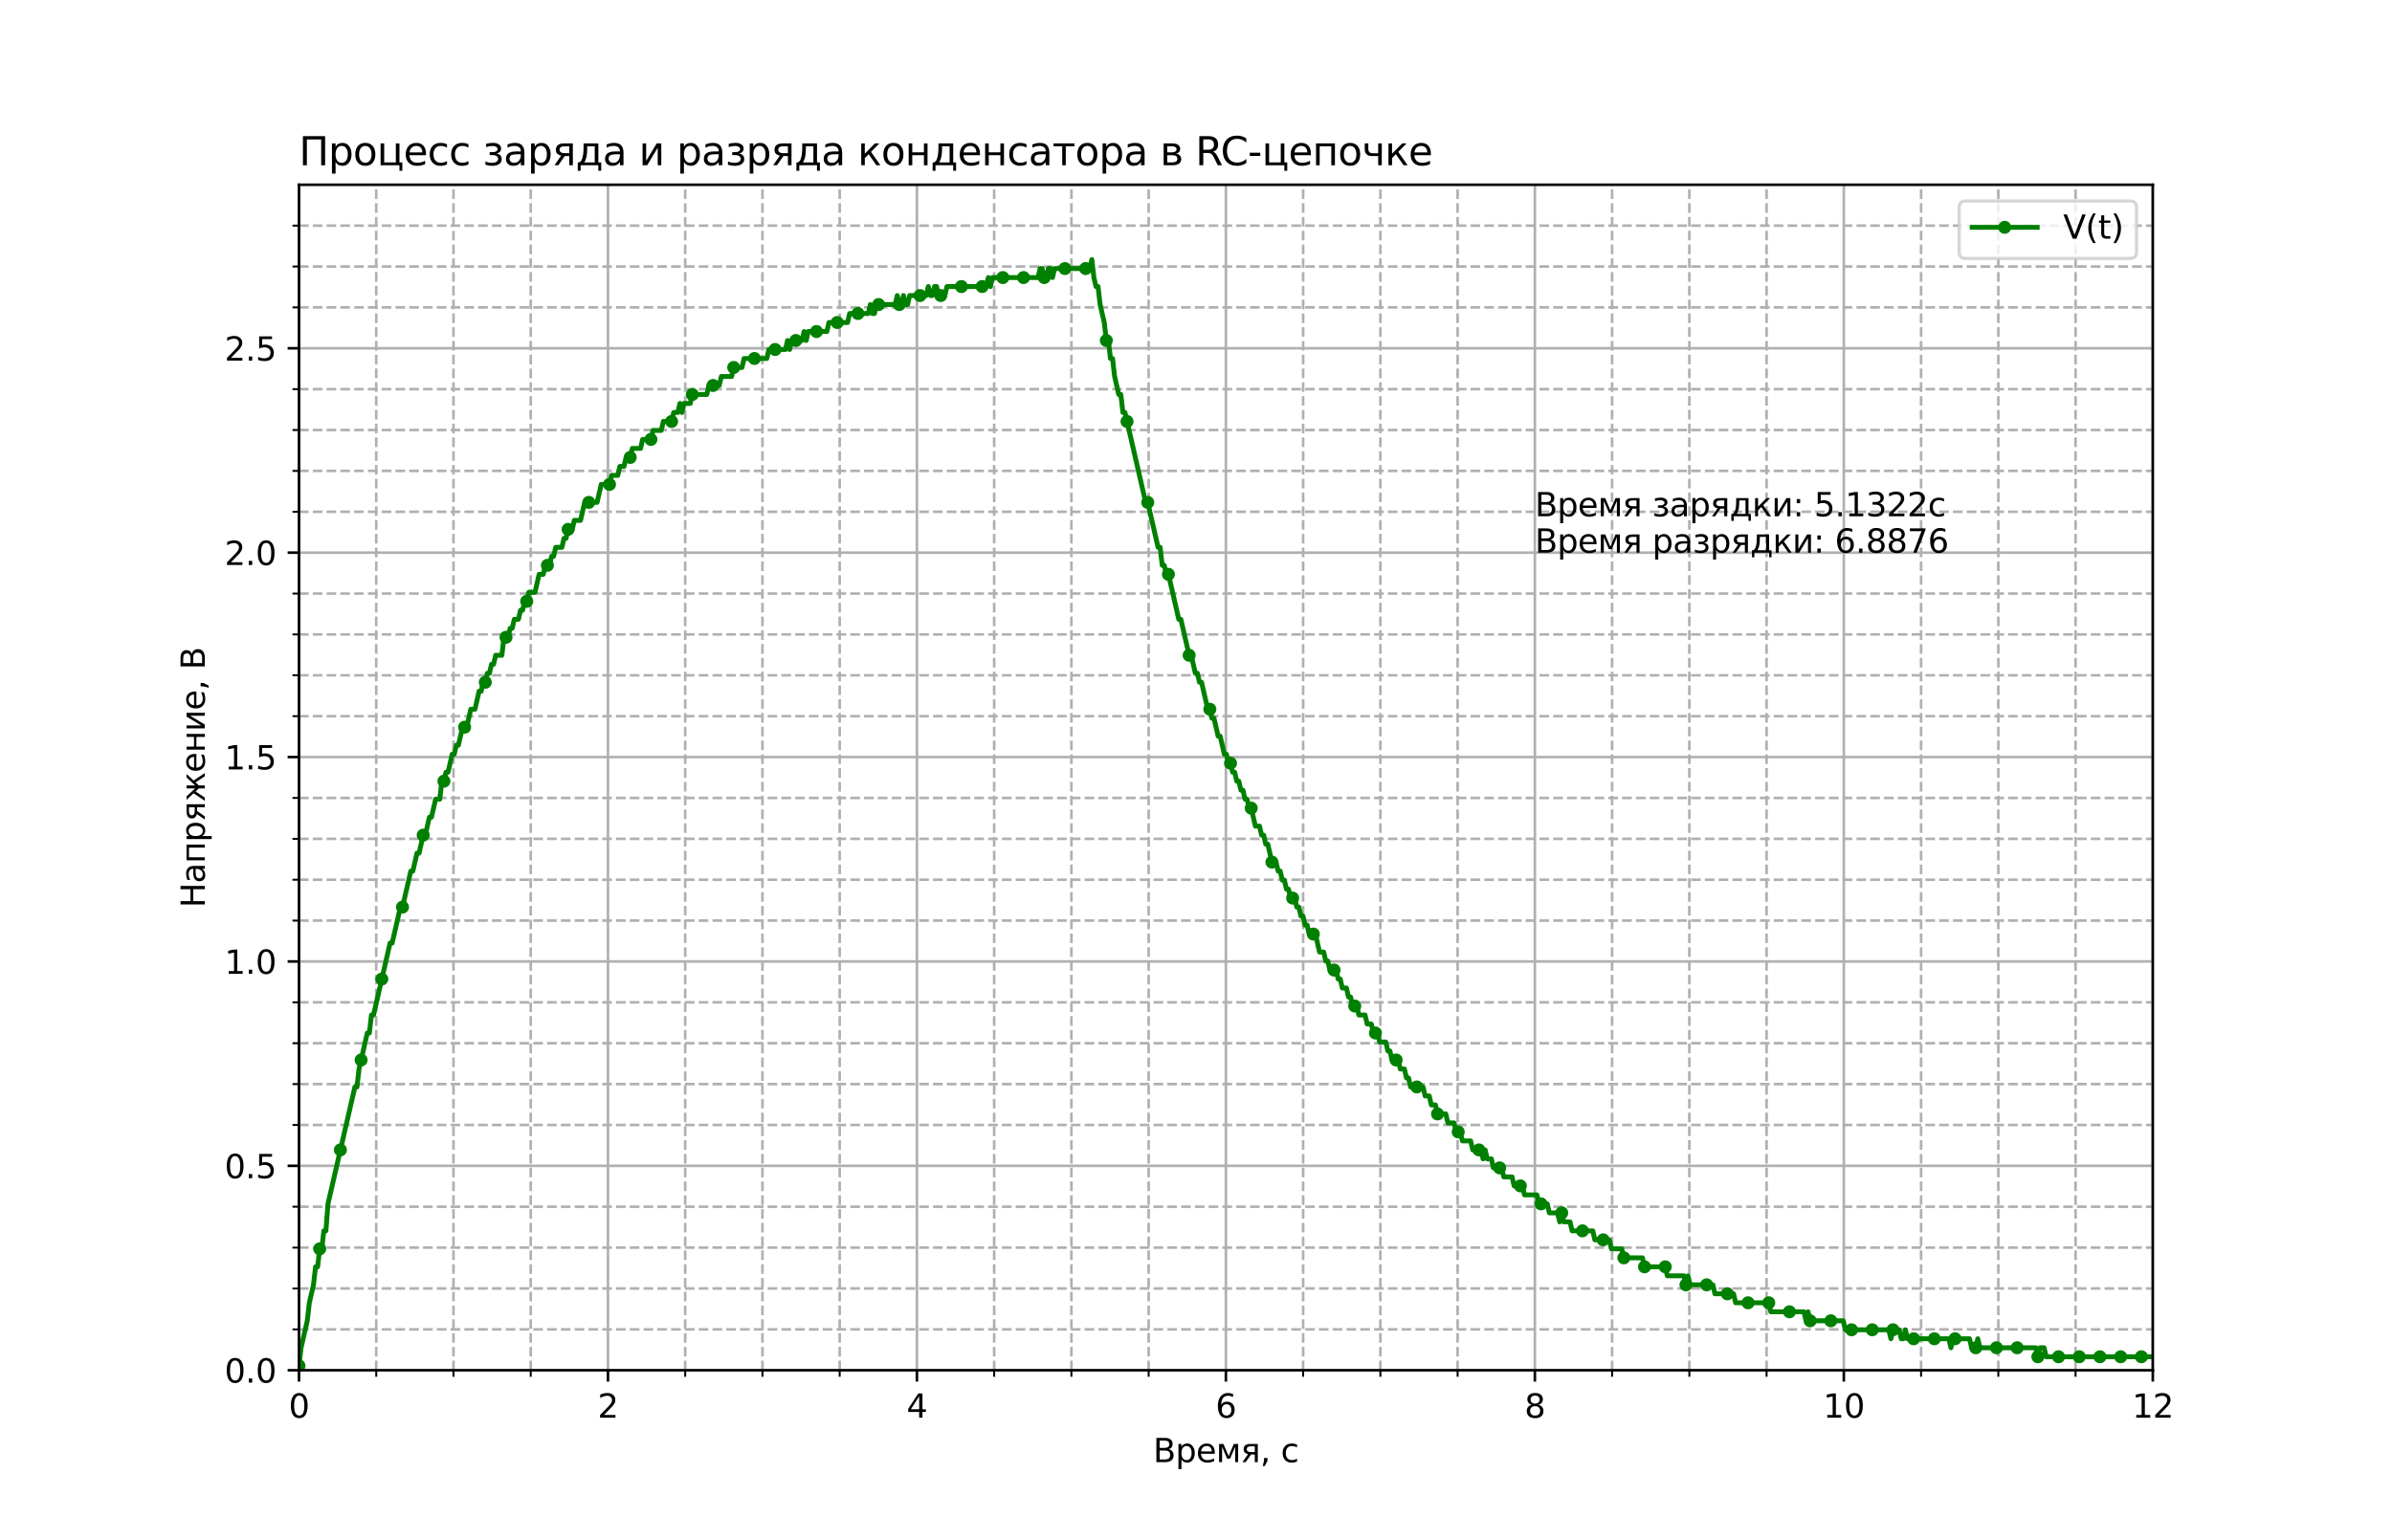 <?xml version="1.0" encoding="utf-8" standalone="no"?>
<!DOCTYPE svg PUBLIC "-//W3C//DTD SVG 1.1//EN"
  "http://www.w3.org/Graphics/SVG/1.1/DTD/svg11.dtd">
<svg height="473.76pt" version="1.1" viewBox="0 0 735.84 473.76" width="735.84pt" xmlns="http://www.w3.org/2000/svg" xmlns:xlink="http://www.w3.org/1999/xlink">
 <defs>
  <style type="text/css">*{stroke-linecap:butt;stroke-linejoin:round;}</style>
 </defs>
 <g id="figure_1">
  <g id="patch_1">
   <path d="M 0 473.76 
L 735.84 473.76 
L 735.84 0 
L 0 0 
z
" style="fill:#ffffff;"/>
  </g>
  <g id="axes_1">
   <g id="patch_2">
    <path d="M 91.98 421.646 
L 662.256 421.646 
L 662.256 56.851 
L 91.98 56.851 
z
" style="fill:#ffffff;"/>
   </g>
   <g id="matplotlib.axis_1">
    <g id="xtick_1">
     <g id="line2d_1">
      <path clip-path="url(#pef590fdc2e)" d="M 91.98 421.646 
L 91.98 56.851 
" style="fill:none;stroke:#b0b0b0;stroke-linecap:square;stroke-width:0.8;"/>
     </g>
     <g id="line2d_2">
      <defs>
       <path d="M 0 0 
L 0 3.5 
" id="m6acc525bf7" style="stroke:#000000;stroke-width:0.8;"/>
      </defs>
      <g>
       <use style="stroke:#000000;stroke-width:0.8;" x="91.98" xlink:href="#m6acc525bf7" y="421.646"/>
      </g>
     </g>
     <g id="text_1">
      <!-- 0 -->
      <g transform="translate(88.799 436.245)scale(0.1 -0.1)">
       <defs>
        <path d="M 2034 4250 
Q 1547 4250 1301 3770 
Q 1056 3291 1056 2328 
Q 1056 1369 1301 889 
Q 1547 409 2034 409 
Q 2525 409 2770 889 
Q 3016 1369 3016 2328 
Q 3016 3291 2770 3770 
Q 2525 4250 2034 4250 
z
M 2034 4750 
Q 2819 4750 3233 4129 
Q 3647 3509 3647 2328 
Q 3647 1150 3233 529 
Q 2819 -91 2034 -91 
Q 1250 -91 836 529 
Q 422 1150 422 2328 
Q 422 3509 836 4129 
Q 1250 4750 2034 4750 
z
" id="DejaVuSans-30" transform="scale(0.016)"/>
       </defs>
       <use xlink:href="#DejaVuSans-30"/>
      </g>
     </g>
    </g>
    <g id="xtick_2">
     <g id="line2d_3">
      <path clip-path="url(#pef590fdc2e)" d="M 187.026 421.646 
L 187.026 56.851 
" style="fill:none;stroke:#b0b0b0;stroke-linecap:square;stroke-width:0.8;"/>
     </g>
     <g id="line2d_4">
      <g>
       <use style="stroke:#000000;stroke-width:0.8;" x="187.026" xlink:href="#m6acc525bf7" y="421.646"/>
      </g>
     </g>
     <g id="text_2">
      <!-- 2 -->
      <g transform="translate(183.845 436.245)scale(0.1 -0.1)">
       <defs>
        <path d="M 1228 531 
L 3431 531 
L 3431 0 
L 469 0 
L 469 531 
Q 828 903 1448 1529 
Q 2069 2156 2228 2338 
Q 2531 2678 2651 2914 
Q 2772 3150 2772 3378 
Q 2772 3750 2511 3984 
Q 2250 4219 1831 4219 
Q 1534 4219 1204 4116 
Q 875 4013 500 3803 
L 500 4441 
Q 881 4594 1212 4672 
Q 1544 4750 1819 4750 
Q 2544 4750 2975 4387 
Q 3406 4025 3406 3419 
Q 3406 3131 3298 2873 
Q 3191 2616 2906 2266 
Q 2828 2175 2409 1742 
Q 1991 1309 1228 531 
z
" id="DejaVuSans-32" transform="scale(0.016)"/>
       </defs>
       <use xlink:href="#DejaVuSans-32"/>
      </g>
     </g>
    </g>
    <g id="xtick_3">
     <g id="line2d_5">
      <path clip-path="url(#pef590fdc2e)" d="M 282.072 421.646 
L 282.072 56.851 
" style="fill:none;stroke:#b0b0b0;stroke-linecap:square;stroke-width:0.8;"/>
     </g>
     <g id="line2d_6">
      <g>
       <use style="stroke:#000000;stroke-width:0.8;" x="282.072" xlink:href="#m6acc525bf7" y="421.646"/>
      </g>
     </g>
     <g id="text_3">
      <!-- 4 -->
      <g transform="translate(278.891 436.245)scale(0.1 -0.1)">
       <defs>
        <path d="M 2419 4116 
L 825 1625 
L 2419 1625 
L 2419 4116 
z
M 2253 4666 
L 3047 4666 
L 3047 1625 
L 3713 1625 
L 3713 1100 
L 3047 1100 
L 3047 0 
L 2419 0 
L 2419 1100 
L 313 1100 
L 313 1709 
L 2253 4666 
z
" id="DejaVuSans-34" transform="scale(0.016)"/>
       </defs>
       <use xlink:href="#DejaVuSans-34"/>
      </g>
     </g>
    </g>
    <g id="xtick_4">
     <g id="line2d_7">
      <path clip-path="url(#pef590fdc2e)" d="M 377.118 421.646 
L 377.118 56.851 
" style="fill:none;stroke:#b0b0b0;stroke-linecap:square;stroke-width:0.8;"/>
     </g>
     <g id="line2d_8">
      <g>
       <use style="stroke:#000000;stroke-width:0.8;" x="377.118" xlink:href="#m6acc525bf7" y="421.646"/>
      </g>
     </g>
     <g id="text_4">
      <!-- 6 -->
      <g transform="translate(373.937 436.245)scale(0.1 -0.1)">
       <defs>
        <path d="M 2113 2584 
Q 1688 2584 1439 2293 
Q 1191 2003 1191 1497 
Q 1191 994 1439 701 
Q 1688 409 2113 409 
Q 2538 409 2786 701 
Q 3034 994 3034 1497 
Q 3034 2003 2786 2293 
Q 2538 2584 2113 2584 
z
M 3366 4563 
L 3366 3988 
Q 3128 4100 2886 4159 
Q 2644 4219 2406 4219 
Q 1781 4219 1451 3797 
Q 1122 3375 1075 2522 
Q 1259 2794 1537 2939 
Q 1816 3084 2150 3084 
Q 2853 3084 3261 2657 
Q 3669 2231 3669 1497 
Q 3669 778 3244 343 
Q 2819 -91 2113 -91 
Q 1303 -91 875 529 
Q 447 1150 447 2328 
Q 447 3434 972 4092 
Q 1497 4750 2381 4750 
Q 2619 4750 2861 4703 
Q 3103 4656 3366 4563 
z
" id="DejaVuSans-36" transform="scale(0.016)"/>
       </defs>
       <use xlink:href="#DejaVuSans-36"/>
      </g>
     </g>
    </g>
    <g id="xtick_5">
     <g id="line2d_9">
      <path clip-path="url(#pef590fdc2e)" d="M 472.164 421.646 
L 472.164 56.851 
" style="fill:none;stroke:#b0b0b0;stroke-linecap:square;stroke-width:0.8;"/>
     </g>
     <g id="line2d_10">
      <g>
       <use style="stroke:#000000;stroke-width:0.8;" x="472.164" xlink:href="#m6acc525bf7" y="421.646"/>
      </g>
     </g>
     <g id="text_5">
      <!-- 8 -->
      <g transform="translate(468.983 436.245)scale(0.1 -0.1)">
       <defs>
        <path d="M 2034 2216 
Q 1584 2216 1326 1975 
Q 1069 1734 1069 1313 
Q 1069 891 1326 650 
Q 1584 409 2034 409 
Q 2484 409 2743 651 
Q 3003 894 3003 1313 
Q 3003 1734 2745 1975 
Q 2488 2216 2034 2216 
z
M 1403 2484 
Q 997 2584 770 2862 
Q 544 3141 544 3541 
Q 544 4100 942 4425 
Q 1341 4750 2034 4750 
Q 2731 4750 3128 4425 
Q 3525 4100 3525 3541 
Q 3525 3141 3298 2862 
Q 3072 2584 2669 2484 
Q 3125 2378 3379 2068 
Q 3634 1759 3634 1313 
Q 3634 634 3220 271 
Q 2806 -91 2034 -91 
Q 1263 -91 848 271 
Q 434 634 434 1313 
Q 434 1759 690 2068 
Q 947 2378 1403 2484 
z
M 1172 3481 
Q 1172 3119 1398 2916 
Q 1625 2713 2034 2713 
Q 2441 2713 2670 2916 
Q 2900 3119 2900 3481 
Q 2900 3844 2670 4047 
Q 2441 4250 2034 4250 
Q 1625 4250 1398 4047 
Q 1172 3844 1172 3481 
z
" id="DejaVuSans-38" transform="scale(0.016)"/>
       </defs>
       <use xlink:href="#DejaVuSans-38"/>
      </g>
     </g>
    </g>
    <g id="xtick_6">
     <g id="line2d_11">
      <path clip-path="url(#pef590fdc2e)" d="M 567.21 421.646 
L 567.21 56.851 
" style="fill:none;stroke:#b0b0b0;stroke-linecap:square;stroke-width:0.8;"/>
     </g>
     <g id="line2d_12">
      <g>
       <use style="stroke:#000000;stroke-width:0.8;" x="567.21" xlink:href="#m6acc525bf7" y="421.646"/>
      </g>
     </g>
     <g id="text_6">
      <!-- 10 -->
      <g transform="translate(560.847 436.245)scale(0.1 -0.1)">
       <defs>
        <path d="M 794 531 
L 1825 531 
L 1825 4091 
L 703 3866 
L 703 4441 
L 1819 4666 
L 2450 4666 
L 2450 531 
L 3481 531 
L 3481 0 
L 794 0 
L 794 531 
z
" id="DejaVuSans-31" transform="scale(0.016)"/>
       </defs>
       <use xlink:href="#DejaVuSans-31"/>
       <use x="63.623" xlink:href="#DejaVuSans-30"/>
      </g>
     </g>
    </g>
    <g id="xtick_7">
     <g id="line2d_13">
      <path clip-path="url(#pef590fdc2e)" d="M 662.256 421.646 
L 662.256 56.851 
" style="fill:none;stroke:#b0b0b0;stroke-linecap:square;stroke-width:0.8;"/>
     </g>
     <g id="line2d_14">
      <g>
       <use style="stroke:#000000;stroke-width:0.8;" x="662.256" xlink:href="#m6acc525bf7" y="421.646"/>
      </g>
     </g>
     <g id="text_7">
      <!-- 12 -->
      <g transform="translate(655.894 436.245)scale(0.1 -0.1)">
       <use xlink:href="#DejaVuSans-31"/>
       <use x="63.623" xlink:href="#DejaVuSans-32"/>
      </g>
     </g>
    </g>
    <g id="xtick_8">
     <g id="line2d_15">
      <path clip-path="url(#pef590fdc2e)" d="M 115.742 421.646 
L 115.742 56.851 
" style="fill:none;stroke:#b0b0b0;stroke-dasharray:2.96,1.28;stroke-dashoffset:0;stroke-width:0.8;"/>
     </g>
     <g id="line2d_16">
      <defs>
       <path d="M 0 0 
L 0 2 
" id="m7b5748e6b2" style="stroke:#000000;stroke-width:0.6;"/>
      </defs>
      <g>
       <use style="stroke:#000000;stroke-width:0.6;" x="115.742" xlink:href="#m7b5748e6b2" y="421.646"/>
      </g>
     </g>
    </g>
    <g id="xtick_9">
     <g id="line2d_17">
      <path clip-path="url(#pef590fdc2e)" d="M 139.503 421.646 
L 139.503 56.851 
" style="fill:none;stroke:#b0b0b0;stroke-dasharray:2.96,1.28;stroke-dashoffset:0;stroke-width:0.8;"/>
     </g>
     <g id="line2d_18">
      <g>
       <use style="stroke:#000000;stroke-width:0.6;" x="139.503" xlink:href="#m7b5748e6b2" y="421.646"/>
      </g>
     </g>
    </g>
    <g id="xtick_10">
     <g id="line2d_19">
      <path clip-path="url(#pef590fdc2e)" d="M 163.264 421.646 
L 163.264 56.851 
" style="fill:none;stroke:#b0b0b0;stroke-dasharray:2.96,1.28;stroke-dashoffset:0;stroke-width:0.8;"/>
     </g>
     <g id="line2d_20">
      <g>
       <use style="stroke:#000000;stroke-width:0.6;" x="163.264" xlink:href="#m7b5748e6b2" y="421.646"/>
      </g>
     </g>
    </g>
    <g id="xtick_11">
     <g id="line2d_21">
      <path clip-path="url(#pef590fdc2e)" d="M 210.787 421.646 
L 210.787 56.851 
" style="fill:none;stroke:#b0b0b0;stroke-dasharray:2.96,1.28;stroke-dashoffset:0;stroke-width:0.8;"/>
     </g>
     <g id="line2d_22">
      <g>
       <use style="stroke:#000000;stroke-width:0.6;" x="210.787" xlink:href="#m7b5748e6b2" y="421.646"/>
      </g>
     </g>
    </g>
    <g id="xtick_12">
     <g id="line2d_23">
      <path clip-path="url(#pef590fdc2e)" d="M 234.549 421.646 
L 234.549 56.851 
" style="fill:none;stroke:#b0b0b0;stroke-dasharray:2.96,1.28;stroke-dashoffset:0;stroke-width:0.8;"/>
     </g>
     <g id="line2d_24">
      <g>
       <use style="stroke:#000000;stroke-width:0.6;" x="234.549" xlink:href="#m7b5748e6b2" y="421.646"/>
      </g>
     </g>
    </g>
    <g id="xtick_13">
     <g id="line2d_25">
      <path clip-path="url(#pef590fdc2e)" d="M 258.31 421.646 
L 258.31 56.851 
" style="fill:none;stroke:#b0b0b0;stroke-dasharray:2.96,1.28;stroke-dashoffset:0;stroke-width:0.8;"/>
     </g>
     <g id="line2d_26">
      <g>
       <use style="stroke:#000000;stroke-width:0.6;" x="258.31" xlink:href="#m7b5748e6b2" y="421.646"/>
      </g>
     </g>
    </g>
    <g id="xtick_14">
     <g id="line2d_27">
      <path clip-path="url(#pef590fdc2e)" d="M 305.834 421.646 
L 305.834 56.851 
" style="fill:none;stroke:#b0b0b0;stroke-dasharray:2.96,1.28;stroke-dashoffset:0;stroke-width:0.8;"/>
     </g>
     <g id="line2d_28">
      <g>
       <use style="stroke:#000000;stroke-width:0.6;" x="305.834" xlink:href="#m7b5748e6b2" y="421.646"/>
      </g>
     </g>
    </g>
    <g id="xtick_15">
     <g id="line2d_29">
      <path clip-path="url(#pef590fdc2e)" d="M 329.595 421.646 
L 329.595 56.851 
" style="fill:none;stroke:#b0b0b0;stroke-dasharray:2.96,1.28;stroke-dashoffset:0;stroke-width:0.8;"/>
     </g>
     <g id="line2d_30">
      <g>
       <use style="stroke:#000000;stroke-width:0.6;" x="329.595" xlink:href="#m7b5748e6b2" y="421.646"/>
      </g>
     </g>
    </g>
    <g id="xtick_16">
     <g id="line2d_31">
      <path clip-path="url(#pef590fdc2e)" d="M 353.356 421.646 
L 353.356 56.851 
" style="fill:none;stroke:#b0b0b0;stroke-dasharray:2.96,1.28;stroke-dashoffset:0;stroke-width:0.8;"/>
     </g>
     <g id="line2d_32">
      <g>
       <use style="stroke:#000000;stroke-width:0.6;" x="353.356" xlink:href="#m7b5748e6b2" y="421.646"/>
      </g>
     </g>
    </g>
    <g id="xtick_17">
     <g id="line2d_33">
      <path clip-path="url(#pef590fdc2e)" d="M 400.88 421.646 
L 400.88 56.851 
" style="fill:none;stroke:#b0b0b0;stroke-dasharray:2.96,1.28;stroke-dashoffset:0;stroke-width:0.8;"/>
     </g>
     <g id="line2d_34">
      <g>
       <use style="stroke:#000000;stroke-width:0.6;" x="400.88" xlink:href="#m7b5748e6b2" y="421.646"/>
      </g>
     </g>
    </g>
    <g id="xtick_18">
     <g id="line2d_35">
      <path clip-path="url(#pef590fdc2e)" d="M 424.641 421.646 
L 424.641 56.851 
" style="fill:none;stroke:#b0b0b0;stroke-dasharray:2.96,1.28;stroke-dashoffset:0;stroke-width:0.8;"/>
     </g>
     <g id="line2d_36">
      <g>
       <use style="stroke:#000000;stroke-width:0.6;" x="424.641" xlink:href="#m7b5748e6b2" y="421.646"/>
      </g>
     </g>
    </g>
    <g id="xtick_19">
     <g id="line2d_37">
      <path clip-path="url(#pef590fdc2e)" d="M 448.402 421.646 
L 448.402 56.851 
" style="fill:none;stroke:#b0b0b0;stroke-dasharray:2.96,1.28;stroke-dashoffset:0;stroke-width:0.8;"/>
     </g>
     <g id="line2d_38">
      <g>
       <use style="stroke:#000000;stroke-width:0.6;" x="448.402" xlink:href="#m7b5748e6b2" y="421.646"/>
      </g>
     </g>
    </g>
    <g id="xtick_20">
     <g id="line2d_39">
      <path clip-path="url(#pef590fdc2e)" d="M 495.925 421.646 
L 495.925 56.851 
" style="fill:none;stroke:#b0b0b0;stroke-dasharray:2.96,1.28;stroke-dashoffset:0;stroke-width:0.8;"/>
     </g>
     <g id="line2d_40">
      <g>
       <use style="stroke:#000000;stroke-width:0.6;" x="495.925" xlink:href="#m7b5748e6b2" y="421.646"/>
      </g>
     </g>
    </g>
    <g id="xtick_21">
     <g id="line2d_41">
      <path clip-path="url(#pef590fdc2e)" d="M 519.687 421.646 
L 519.687 56.851 
" style="fill:none;stroke:#b0b0b0;stroke-dasharray:2.96,1.28;stroke-dashoffset:0;stroke-width:0.8;"/>
     </g>
     <g id="line2d_42">
      <g>
       <use style="stroke:#000000;stroke-width:0.6;" x="519.687" xlink:href="#m7b5748e6b2" y="421.646"/>
      </g>
     </g>
    </g>
    <g id="xtick_22">
     <g id="line2d_43">
      <path clip-path="url(#pef590fdc2e)" d="M 543.448 421.646 
L 543.448 56.851 
" style="fill:none;stroke:#b0b0b0;stroke-dasharray:2.96,1.28;stroke-dashoffset:0;stroke-width:0.8;"/>
     </g>
     <g id="line2d_44">
      <g>
       <use style="stroke:#000000;stroke-width:0.6;" x="543.448" xlink:href="#m7b5748e6b2" y="421.646"/>
      </g>
     </g>
    </g>
    <g id="xtick_23">
     <g id="line2d_45">
      <path clip-path="url(#pef590fdc2e)" d="M 590.971 421.646 
L 590.971 56.851 
" style="fill:none;stroke:#b0b0b0;stroke-dasharray:2.96,1.28;stroke-dashoffset:0;stroke-width:0.8;"/>
     </g>
     <g id="line2d_46">
      <g>
       <use style="stroke:#000000;stroke-width:0.6;" x="590.971" xlink:href="#m7b5748e6b2" y="421.646"/>
      </g>
     </g>
    </g>
    <g id="xtick_24">
     <g id="line2d_47">
      <path clip-path="url(#pef590fdc2e)" d="M 614.733 421.646 
L 614.733 56.851 
" style="fill:none;stroke:#b0b0b0;stroke-dasharray:2.96,1.28;stroke-dashoffset:0;stroke-width:0.8;"/>
     </g>
     <g id="line2d_48">
      <g>
       <use style="stroke:#000000;stroke-width:0.6;" x="614.733" xlink:href="#m7b5748e6b2" y="421.646"/>
      </g>
     </g>
    </g>
    <g id="xtick_25">
     <g id="line2d_49">
      <path clip-path="url(#pef590fdc2e)" d="M 638.495 421.646 
L 638.495 56.851 
" style="fill:none;stroke:#b0b0b0;stroke-dasharray:2.96,1.28;stroke-dashoffset:0;stroke-width:0.8;"/>
     </g>
     <g id="line2d_50">
      <g>
       <use style="stroke:#000000;stroke-width:0.6;" x="638.495" xlink:href="#m7b5748e6b2" y="421.646"/>
      </g>
     </g>
    </g>
    <g id="text_8">
     <!-- Время, с -->
     <g transform="translate(354.73 449.923)scale(0.1 -0.1)">
      <defs>
       <path d="M 1259 2228 
L 1259 519 
L 2272 519 
Q 2781 519 3026 730 
Q 3272 941 3272 1375 
Q 3272 1813 3026 2020 
Q 2781 2228 2272 2228 
L 1259 2228 
z
M 1259 4147 
L 1259 2741 
L 2194 2741 
Q 2656 2741 2882 2914 
Q 3109 3088 3109 3444 
Q 3109 3797 2882 3972 
Q 2656 4147 2194 4147 
L 1259 4147 
z
M 628 4666 
L 2241 4666 
Q 2963 4666 3353 4366 
Q 3744 4066 3744 3513 
Q 3744 3084 3544 2831 
Q 3344 2578 2956 2516 
Q 3422 2416 3680 2098 
Q 3938 1781 3938 1306 
Q 3938 681 3513 340 
Q 3088 0 2303 0 
L 628 0 
L 628 4666 
z
" id="DejaVuSans-412" transform="scale(0.016)"/>
       <path d="M 1159 525 
L 1159 -1331 
L 581 -1331 
L 581 3500 
L 1159 3500 
L 1159 2969 
Q 1341 3281 1617 3432 
Q 1894 3584 2278 3584 
Q 2916 3584 3314 3078 
Q 3713 2572 3713 1747 
Q 3713 922 3314 415 
Q 2916 -91 2278 -91 
Q 1894 -91 1617 61 
Q 1341 213 1159 525 
z
M 3116 1747 
Q 3116 2381 2855 2742 
Q 2594 3103 2138 3103 
Q 1681 3103 1420 2742 
Q 1159 2381 1159 1747 
Q 1159 1113 1420 752 
Q 1681 391 2138 391 
Q 2594 391 2855 752 
Q 3116 1113 3116 1747 
z
" id="DejaVuSans-440" transform="scale(0.016)"/>
       <path d="M 3597 1894 
L 3597 1613 
L 953 1613 
Q 991 1019 1311 708 
Q 1631 397 2203 397 
Q 2534 397 2845 478 
Q 3156 559 3463 722 
L 3463 178 
Q 3153 47 2828 -22 
Q 2503 -91 2169 -91 
Q 1331 -91 842 396 
Q 353 884 353 1716 
Q 353 2575 817 3079 
Q 1281 3584 2069 3584 
Q 2775 3584 3186 3129 
Q 3597 2675 3597 1894 
z
M 3022 2063 
Q 3016 2534 2758 2815 
Q 2500 3097 2075 3097 
Q 1594 3097 1305 2825 
Q 1016 2553 972 2059 
L 3022 2063 
z
" id="DejaVuSans-435" transform="scale(0.016)"/>
       <path d="M 581 3500 
L 1422 3500 
L 2416 1156 
L 3413 3500 
L 4247 3500 
L 4247 0 
L 3669 0 
L 3669 2950 
L 2703 672 
L 2128 672 
L 1159 2950 
L 1159 0 
L 581 0 
L 581 3500 
z
" id="DejaVuSans-43c" transform="scale(0.016)"/>
       <path d="M 1181 2491 
Q 1181 2231 1381 2084 
Q 1581 1938 1953 1938 
L 2728 1938 
L 2728 3041 
L 1953 3041 
Q 1581 3041 1381 2897 
Q 1181 2753 1181 2491 
z
M 363 0 
L 1431 1534 
Q 1069 1616 828 1830 
Q 588 2044 588 2491 
Q 588 2997 923 3248 
Q 1259 3500 1938 3500 
L 3306 3500 
L 3306 0 
L 2728 0 
L 2728 1478 
L 2013 1478 
L 981 0 
L 363 0 
z
" id="DejaVuSans-44f" transform="scale(0.016)"/>
       <path d="M 750 794 
L 1409 794 
L 1409 256 
L 897 -744 
L 494 -744 
L 750 256 
L 750 794 
z
" id="DejaVuSans-2c" transform="scale(0.016)"/>
       <path id="DejaVuSans-20" transform="scale(0.016)"/>
       <path d="M 3122 3366 
L 3122 2828 
Q 2878 2963 2633 3030 
Q 2388 3097 2138 3097 
Q 1578 3097 1268 2742 
Q 959 2388 959 1747 
Q 959 1106 1268 751 
Q 1578 397 2138 397 
Q 2388 397 2633 464 
Q 2878 531 3122 666 
L 3122 134 
Q 2881 22 2623 -34 
Q 2366 -91 2075 -91 
Q 1284 -91 818 406 
Q 353 903 353 1747 
Q 353 2603 823 3093 
Q 1294 3584 2113 3584 
Q 2378 3584 2631 3529 
Q 2884 3475 3122 3366 
z
" id="DejaVuSans-441" transform="scale(0.016)"/>
      </defs>
      <use xlink:href="#DejaVuSans-412"/>
      <use x="68.604" xlink:href="#DejaVuSans-440"/>
      <use x="132.08" xlink:href="#DejaVuSans-435"/>
      <use x="193.604" xlink:href="#DejaVuSans-43c"/>
      <use x="269.043" xlink:href="#DejaVuSans-44f"/>
      <use x="329.199" xlink:href="#DejaVuSans-2c"/>
      <use x="360.986" xlink:href="#DejaVuSans-20"/>
      <use x="392.773" xlink:href="#DejaVuSans-441"/>
     </g>
    </g>
   </g>
   <g id="matplotlib.axis_2">
    <g id="ytick_1">
     <g id="line2d_51">
      <path clip-path="url(#pef590fdc2e)" d="M 91.98 421.646 
L 662.256 421.646 
" style="fill:none;stroke:#b0b0b0;stroke-linecap:square;stroke-width:0.8;"/>
     </g>
     <g id="line2d_52">
      <defs>
       <path d="M 0 0 
L -3.5 0 
" id="mafde0ed05b" style="stroke:#000000;stroke-width:0.8;"/>
      </defs>
      <g>
       <use style="stroke:#000000;stroke-width:0.8;" x="91.98" xlink:href="#mafde0ed05b" y="421.646"/>
      </g>
     </g>
     <g id="text_9">
      <!-- 0.0 -->
      <g transform="translate(69.077 425.446)scale(0.1 -0.1)">
       <defs>
        <path d="M 684 794 
L 1344 794 
L 1344 0 
L 684 0 
L 684 794 
z
" id="DejaVuSans-2e" transform="scale(0.016)"/>
       </defs>
       <use xlink:href="#DejaVuSans-30"/>
       <use x="63.623" xlink:href="#DejaVuSans-2e"/>
       <use x="95.41" xlink:href="#DejaVuSans-30"/>
      </g>
     </g>
    </g>
    <g id="ytick_2">
     <g id="line2d_53">
      <path clip-path="url(#pef590fdc2e)" d="M 91.98 358.751 
L 662.256 358.751 
" style="fill:none;stroke:#b0b0b0;stroke-linecap:square;stroke-width:0.8;"/>
     </g>
     <g id="line2d_54">
      <g>
       <use style="stroke:#000000;stroke-width:0.8;" x="91.98" xlink:href="#mafde0ed05b" y="358.751"/>
      </g>
     </g>
     <g id="text_10">
      <!-- 0.5 -->
      <g transform="translate(69.077 362.55)scale(0.1 -0.1)">
       <defs>
        <path d="M 691 4666 
L 3169 4666 
L 3169 4134 
L 1269 4134 
L 1269 2991 
Q 1406 3038 1543 3061 
Q 1681 3084 1819 3084 
Q 2600 3084 3056 2656 
Q 3513 2228 3513 1497 
Q 3513 744 3044 326 
Q 2575 -91 1722 -91 
Q 1428 -91 1123 -41 
Q 819 9 494 109 
L 494 744 
Q 775 591 1075 516 
Q 1375 441 1709 441 
Q 2250 441 2565 725 
Q 2881 1009 2881 1497 
Q 2881 1984 2565 2268 
Q 2250 2553 1709 2553 
Q 1456 2553 1204 2497 
Q 953 2441 691 2322 
L 691 4666 
z
" id="DejaVuSans-35" transform="scale(0.016)"/>
       </defs>
       <use xlink:href="#DejaVuSans-30"/>
       <use x="63.623" xlink:href="#DejaVuSans-2e"/>
       <use x="95.41" xlink:href="#DejaVuSans-35"/>
      </g>
     </g>
    </g>
    <g id="ytick_3">
     <g id="line2d_55">
      <path clip-path="url(#pef590fdc2e)" d="M 91.98 295.855 
L 662.256 295.855 
" style="fill:none;stroke:#b0b0b0;stroke-linecap:square;stroke-width:0.8;"/>
     </g>
     <g id="line2d_56">
      <g>
       <use style="stroke:#000000;stroke-width:0.8;" x="91.98" xlink:href="#mafde0ed05b" y="295.855"/>
      </g>
     </g>
     <g id="text_11">
      <!-- 1.0 -->
      <g transform="translate(69.077 299.654)scale(0.1 -0.1)">
       <use xlink:href="#DejaVuSans-31"/>
       <use x="63.623" xlink:href="#DejaVuSans-2e"/>
       <use x="95.41" xlink:href="#DejaVuSans-30"/>
      </g>
     </g>
    </g>
    <g id="ytick_4">
     <g id="line2d_57">
      <path clip-path="url(#pef590fdc2e)" d="M 91.98 232.959 
L 662.256 232.959 
" style="fill:none;stroke:#b0b0b0;stroke-linecap:square;stroke-width:0.8;"/>
     </g>
     <g id="line2d_58">
      <g>
       <use style="stroke:#000000;stroke-width:0.8;" x="91.98" xlink:href="#mafde0ed05b" y="232.959"/>
      </g>
     </g>
     <g id="text_12">
      <!-- 1.5 -->
      <g transform="translate(69.077 236.758)scale(0.1 -0.1)">
       <use xlink:href="#DejaVuSans-31"/>
       <use x="63.623" xlink:href="#DejaVuSans-2e"/>
       <use x="95.41" xlink:href="#DejaVuSans-35"/>
      </g>
     </g>
    </g>
    <g id="ytick_5">
     <g id="line2d_59">
      <path clip-path="url(#pef590fdc2e)" d="M 91.98 170.064 
L 662.256 170.064 
" style="fill:none;stroke:#b0b0b0;stroke-linecap:square;stroke-width:0.8;"/>
     </g>
     <g id="line2d_60">
      <g>
       <use style="stroke:#000000;stroke-width:0.8;" x="91.98" xlink:href="#mafde0ed05b" y="170.064"/>
      </g>
     </g>
     <g id="text_13">
      <!-- 2.0 -->
      <g transform="translate(69.077 173.863)scale(0.1 -0.1)">
       <use xlink:href="#DejaVuSans-32"/>
       <use x="63.623" xlink:href="#DejaVuSans-2e"/>
       <use x="95.41" xlink:href="#DejaVuSans-30"/>
      </g>
     </g>
    </g>
    <g id="ytick_6">
     <g id="line2d_61">
      <path clip-path="url(#pef590fdc2e)" d="M 91.98 107.168 
L 662.256 107.168 
" style="fill:none;stroke:#b0b0b0;stroke-linecap:square;stroke-width:0.8;"/>
     </g>
     <g id="line2d_62">
      <g>
       <use style="stroke:#000000;stroke-width:0.8;" x="91.98" xlink:href="#mafde0ed05b" y="107.168"/>
      </g>
     </g>
     <g id="text_14">
      <!-- 2.5 -->
      <g transform="translate(69.077 110.967)scale(0.1 -0.1)">
       <use xlink:href="#DejaVuSans-32"/>
       <use x="63.623" xlink:href="#DejaVuSans-2e"/>
       <use x="95.41" xlink:href="#DejaVuSans-35"/>
      </g>
     </g>
    </g>
    <g id="ytick_7">
     <g id="line2d_63">
      <path clip-path="url(#pef590fdc2e)" d="M 91.98 409.067 
L 662.256 409.067 
" style="fill:none;stroke:#b0b0b0;stroke-dasharray:2.96,1.28;stroke-dashoffset:0;stroke-width:0.8;"/>
     </g>
     <g id="line2d_64">
      <defs>
       <path d="M 0 0 
L -2 0 
" id="m834581b196" style="stroke:#000000;stroke-width:0.6;"/>
      </defs>
      <g>
       <use style="stroke:#000000;stroke-width:0.6;" x="91.98" xlink:href="#m834581b196" y="409.067"/>
      </g>
     </g>
    </g>
    <g id="ytick_8">
     <g id="line2d_65">
      <path clip-path="url(#pef590fdc2e)" d="M 91.98 396.488 
L 662.256 396.488 
" style="fill:none;stroke:#b0b0b0;stroke-dasharray:2.96,1.28;stroke-dashoffset:0;stroke-width:0.8;"/>
     </g>
     <g id="line2d_66">
      <g>
       <use style="stroke:#000000;stroke-width:0.6;" x="91.98" xlink:href="#m834581b196" y="396.488"/>
      </g>
     </g>
    </g>
    <g id="ytick_9">
     <g id="line2d_67">
      <path clip-path="url(#pef590fdc2e)" d="M 91.98 383.909 
L 662.256 383.909 
" style="fill:none;stroke:#b0b0b0;stroke-dasharray:2.96,1.28;stroke-dashoffset:0;stroke-width:0.8;"/>
     </g>
     <g id="line2d_68">
      <g>
       <use style="stroke:#000000;stroke-width:0.6;" x="91.98" xlink:href="#m834581b196" y="383.909"/>
      </g>
     </g>
    </g>
    <g id="ytick_10">
     <g id="line2d_69">
      <path clip-path="url(#pef590fdc2e)" d="M 91.98 371.33 
L 662.256 371.33 
" style="fill:none;stroke:#b0b0b0;stroke-dasharray:2.96,1.28;stroke-dashoffset:0;stroke-width:0.8;"/>
     </g>
     <g id="line2d_70">
      <g>
       <use style="stroke:#000000;stroke-width:0.6;" x="91.98" xlink:href="#m834581b196" y="371.33"/>
      </g>
     </g>
    </g>
    <g id="ytick_11">
     <g id="line2d_71">
      <path clip-path="url(#pef590fdc2e)" d="M 91.98 346.172 
L 662.256 346.172 
" style="fill:none;stroke:#b0b0b0;stroke-dasharray:2.96,1.28;stroke-dashoffset:0;stroke-width:0.8;"/>
     </g>
     <g id="line2d_72">
      <g>
       <use style="stroke:#000000;stroke-width:0.6;" x="91.98" xlink:href="#m834581b196" y="346.172"/>
      </g>
     </g>
    </g>
    <g id="ytick_12">
     <g id="line2d_73">
      <path clip-path="url(#pef590fdc2e)" d="M 91.98 333.592 
L 662.256 333.592 
" style="fill:none;stroke:#b0b0b0;stroke-dasharray:2.96,1.28;stroke-dashoffset:0;stroke-width:0.8;"/>
     </g>
     <g id="line2d_74">
      <g>
       <use style="stroke:#000000;stroke-width:0.6;" x="91.98" xlink:href="#m834581b196" y="333.592"/>
      </g>
     </g>
    </g>
    <g id="ytick_13">
     <g id="line2d_75">
      <path clip-path="url(#pef590fdc2e)" d="M 91.98 321.013 
L 662.256 321.013 
" style="fill:none;stroke:#b0b0b0;stroke-dasharray:2.96,1.28;stroke-dashoffset:0;stroke-width:0.8;"/>
     </g>
     <g id="line2d_76">
      <g>
       <use style="stroke:#000000;stroke-width:0.6;" x="91.98" xlink:href="#m834581b196" y="321.013"/>
      </g>
     </g>
    </g>
    <g id="ytick_14">
     <g id="line2d_77">
      <path clip-path="url(#pef590fdc2e)" d="M 91.98 308.434 
L 662.256 308.434 
" style="fill:none;stroke:#b0b0b0;stroke-dasharray:2.96,1.28;stroke-dashoffset:0;stroke-width:0.8;"/>
     </g>
     <g id="line2d_78">
      <g>
       <use style="stroke:#000000;stroke-width:0.6;" x="91.98" xlink:href="#m834581b196" y="308.434"/>
      </g>
     </g>
    </g>
    <g id="ytick_15">
     <g id="line2d_79">
      <path clip-path="url(#pef590fdc2e)" d="M 91.98 283.276 
L 662.256 283.276 
" style="fill:none;stroke:#b0b0b0;stroke-dasharray:2.96,1.28;stroke-dashoffset:0;stroke-width:0.8;"/>
     </g>
     <g id="line2d_80">
      <g>
       <use style="stroke:#000000;stroke-width:0.6;" x="91.98" xlink:href="#m834581b196" y="283.276"/>
      </g>
     </g>
    </g>
    <g id="ytick_16">
     <g id="line2d_81">
      <path clip-path="url(#pef590fdc2e)" d="M 91.98 270.697 
L 662.256 270.697 
" style="fill:none;stroke:#b0b0b0;stroke-dasharray:2.96,1.28;stroke-dashoffset:0;stroke-width:0.8;"/>
     </g>
     <g id="line2d_82">
      <g>
       <use style="stroke:#000000;stroke-width:0.6;" x="91.98" xlink:href="#m834581b196" y="270.697"/>
      </g>
     </g>
    </g>
    <g id="ytick_17">
     <g id="line2d_83">
      <path clip-path="url(#pef590fdc2e)" d="M 91.98 258.118 
L 662.256 258.118 
" style="fill:none;stroke:#b0b0b0;stroke-dasharray:2.96,1.28;stroke-dashoffset:0;stroke-width:0.8;"/>
     </g>
     <g id="line2d_84">
      <g>
       <use style="stroke:#000000;stroke-width:0.6;" x="91.98" xlink:href="#m834581b196" y="258.118"/>
      </g>
     </g>
    </g>
    <g id="ytick_18">
     <g id="line2d_85">
      <path clip-path="url(#pef590fdc2e)" d="M 91.98 245.538 
L 662.256 245.538 
" style="fill:none;stroke:#b0b0b0;stroke-dasharray:2.96,1.28;stroke-dashoffset:0;stroke-width:0.8;"/>
     </g>
     <g id="line2d_86">
      <g>
       <use style="stroke:#000000;stroke-width:0.6;" x="91.98" xlink:href="#m834581b196" y="245.538"/>
      </g>
     </g>
    </g>
    <g id="ytick_19">
     <g id="line2d_87">
      <path clip-path="url(#pef590fdc2e)" d="M 91.98 220.38 
L 662.256 220.38 
" style="fill:none;stroke:#b0b0b0;stroke-dasharray:2.96,1.28;stroke-dashoffset:0;stroke-width:0.8;"/>
     </g>
     <g id="line2d_88">
      <g>
       <use style="stroke:#000000;stroke-width:0.6;" x="91.98" xlink:href="#m834581b196" y="220.38"/>
      </g>
     </g>
    </g>
    <g id="ytick_20">
     <g id="line2d_89">
      <path clip-path="url(#pef590fdc2e)" d="M 91.98 207.801 
L 662.256 207.801 
" style="fill:none;stroke:#b0b0b0;stroke-dasharray:2.96,1.28;stroke-dashoffset:0;stroke-width:0.8;"/>
     </g>
     <g id="line2d_90">
      <g>
       <use style="stroke:#000000;stroke-width:0.6;" x="91.98" xlink:href="#m834581b196" y="207.801"/>
      </g>
     </g>
    </g>
    <g id="ytick_21">
     <g id="line2d_91">
      <path clip-path="url(#pef590fdc2e)" d="M 91.98 195.222 
L 662.256 195.222 
" style="fill:none;stroke:#b0b0b0;stroke-dasharray:2.96,1.28;stroke-dashoffset:0;stroke-width:0.8;"/>
     </g>
     <g id="line2d_92">
      <g>
       <use style="stroke:#000000;stroke-width:0.6;" x="91.98" xlink:href="#m834581b196" y="195.222"/>
      </g>
     </g>
    </g>
    <g id="ytick_22">
     <g id="line2d_93">
      <path clip-path="url(#pef590fdc2e)" d="M 91.98 182.643 
L 662.256 182.643 
" style="fill:none;stroke:#b0b0b0;stroke-dasharray:2.96,1.28;stroke-dashoffset:0;stroke-width:0.8;"/>
     </g>
     <g id="line2d_94">
      <g>
       <use style="stroke:#000000;stroke-width:0.6;" x="91.98" xlink:href="#m834581b196" y="182.643"/>
      </g>
     </g>
    </g>
    <g id="ytick_23">
     <g id="line2d_95">
      <path clip-path="url(#pef590fdc2e)" d="M 91.98 157.484 
L 662.256 157.484 
" style="fill:none;stroke:#b0b0b0;stroke-dasharray:2.96,1.28;stroke-dashoffset:0;stroke-width:0.8;"/>
     </g>
     <g id="line2d_96">
      <g>
       <use style="stroke:#000000;stroke-width:0.6;" x="91.98" xlink:href="#m834581b196" y="157.484"/>
      </g>
     </g>
    </g>
    <g id="ytick_24">
     <g id="line2d_97">
      <path clip-path="url(#pef590fdc2e)" d="M 91.98 144.905 
L 662.256 144.905 
" style="fill:none;stroke:#b0b0b0;stroke-dasharray:2.96,1.28;stroke-dashoffset:0;stroke-width:0.8;"/>
     </g>
     <g id="line2d_98">
      <g>
       <use style="stroke:#000000;stroke-width:0.6;" x="91.98" xlink:href="#m834581b196" y="144.905"/>
      </g>
     </g>
    </g>
    <g id="ytick_25">
     <g id="line2d_99">
      <path clip-path="url(#pef590fdc2e)" d="M 91.98 132.326 
L 662.256 132.326 
" style="fill:none;stroke:#b0b0b0;stroke-dasharray:2.96,1.28;stroke-dashoffset:0;stroke-width:0.8;"/>
     </g>
     <g id="line2d_100">
      <g>
       <use style="stroke:#000000;stroke-width:0.6;" x="91.98" xlink:href="#m834581b196" y="132.326"/>
      </g>
     </g>
    </g>
    <g id="ytick_26">
     <g id="line2d_101">
      <path clip-path="url(#pef590fdc2e)" d="M 91.98 119.747 
L 662.256 119.747 
" style="fill:none;stroke:#b0b0b0;stroke-dasharray:2.96,1.28;stroke-dashoffset:0;stroke-width:0.8;"/>
     </g>
     <g id="line2d_102">
      <g>
       <use style="stroke:#000000;stroke-width:0.6;" x="91.98" xlink:href="#m834581b196" y="119.747"/>
      </g>
     </g>
    </g>
    <g id="ytick_27">
     <g id="line2d_103">
      <path clip-path="url(#pef590fdc2e)" d="M 91.98 94.589 
L 662.256 94.589 
" style="fill:none;stroke:#b0b0b0;stroke-dasharray:2.96,1.28;stroke-dashoffset:0;stroke-width:0.8;"/>
     </g>
     <g id="line2d_104">
      <g>
       <use style="stroke:#000000;stroke-width:0.6;" x="91.98" xlink:href="#m834581b196" y="94.589"/>
      </g>
     </g>
    </g>
    <g id="ytick_28">
     <g id="line2d_105">
      <path clip-path="url(#pef590fdc2e)" d="M 91.98 82.009 
L 662.256 82.009 
" style="fill:none;stroke:#b0b0b0;stroke-dasharray:2.96,1.28;stroke-dashoffset:0;stroke-width:0.8;"/>
     </g>
     <g id="line2d_106">
      <g>
       <use style="stroke:#000000;stroke-width:0.6;" x="91.98" xlink:href="#m834581b196" y="82.009"/>
      </g>
     </g>
    </g>
    <g id="ytick_29">
     <g id="line2d_107">
      <path clip-path="url(#pef590fdc2e)" d="M 91.98 69.43 
L 662.256 69.43 
" style="fill:none;stroke:#b0b0b0;stroke-dasharray:2.96,1.28;stroke-dashoffset:0;stroke-width:0.8;"/>
     </g>
     <g id="line2d_108">
      <g>
       <use style="stroke:#000000;stroke-width:0.6;" x="91.98" xlink:href="#m834581b196" y="69.43"/>
      </g>
     </g>
    </g>
    <g id="text_15">
     <!-- Напряжение, В -->
     <g transform="translate(62.997 279.308)rotate(-90)scale(0.1 -0.1)">
      <defs>
       <path d="M 628 4666 
L 1259 4666 
L 1259 2753 
L 3553 2753 
L 3553 4666 
L 4184 4666 
L 4184 0 
L 3553 0 
L 3553 2222 
L 1259 2222 
L 1259 0 
L 628 0 
L 628 4666 
z
" id="DejaVuSans-41d" transform="scale(0.016)"/>
       <path d="M 2194 1759 
Q 1497 1759 1228 1600 
Q 959 1441 959 1056 
Q 959 750 1161 570 
Q 1363 391 1709 391 
Q 2188 391 2477 730 
Q 2766 1069 2766 1631 
L 2766 1759 
L 2194 1759 
z
M 3341 1997 
L 3341 0 
L 2766 0 
L 2766 531 
Q 2569 213 2275 61 
Q 1981 -91 1556 -91 
Q 1019 -91 701 211 
Q 384 513 384 1019 
Q 384 1609 779 1909 
Q 1175 2209 1959 2209 
L 2766 2209 
L 2766 2266 
Q 2766 2663 2505 2880 
Q 2244 3097 1772 3097 
Q 1472 3097 1187 3025 
Q 903 2953 641 2809 
L 641 3341 
Q 956 3463 1253 3523 
Q 1550 3584 1831 3584 
Q 2591 3584 2966 3190 
Q 3341 2797 3341 1997 
z
" id="DejaVuSans-430" transform="scale(0.016)"/>
       <path d="M 3603 3500 
L 3603 0 
L 3025 0 
L 3025 3041 
L 1159 3041 
L 1159 0 
L 581 0 
L 581 3500 
L 3603 3500 
z
" id="DejaVuSans-43f" transform="scale(0.016)"/>
       <path d="M 2597 3500 
L 3169 3500 
L 3169 1856 
L 4697 3500 
L 5366 3500 
L 4109 2153 
L 5547 0 
L 4931 0 
L 3753 1769 
L 3169 1141 
L 3169 0 
L 2597 0 
L 2597 1141 
L 2013 1769 
L 834 0 
L 219 0 
L 1656 2153 
L 400 3500 
L 1069 3500 
L 2597 1856 
L 2597 3500 
z
" id="DejaVuSans-436" transform="scale(0.016)"/>
       <path d="M 581 3500 
L 1159 3500 
L 1159 2072 
L 3025 2072 
L 3025 3500 
L 3603 3500 
L 3603 0 
L 3025 0 
L 3025 1613 
L 1159 1613 
L 1159 0 
L 581 0 
L 581 3500 
z
" id="DejaVuSans-43d" transform="scale(0.016)"/>
       <path d="M 3578 3500 
L 3578 0 
L 3006 0 
L 3006 2809 
L 1319 0 
L 581 0 
L 581 3500 
L 1153 3500 
L 1153 697 
L 2838 3500 
L 3578 3500 
z
" id="DejaVuSans-438" transform="scale(0.016)"/>
      </defs>
      <use xlink:href="#DejaVuSans-41d"/>
      <use x="75.195" xlink:href="#DejaVuSans-430"/>
      <use x="136.475" xlink:href="#DejaVuSans-43f"/>
      <use x="201.855" xlink:href="#DejaVuSans-440"/>
      <use x="265.332" xlink:href="#DejaVuSans-44f"/>
      <use x="325.488" xlink:href="#DejaVuSans-436"/>
      <use x="415.576" xlink:href="#DejaVuSans-435"/>
      <use x="477.1" xlink:href="#DejaVuSans-43d"/>
      <use x="542.48" xlink:href="#DejaVuSans-438"/>
      <use x="607.471" xlink:href="#DejaVuSans-435"/>
      <use x="668.994" xlink:href="#DejaVuSans-2c"/>
      <use x="700.781" xlink:href="#DejaVuSans-20"/>
      <use x="732.568" xlink:href="#DejaVuSans-412"/>
     </g>
    </g>
   </g>
   <g id="line2d_109">
    <path clip-path="url(#pef590fdc2e)" d="M 91.98 420.263 
L 92.617 414.728 
L 94.527 406.426 
L 95.164 400.891 
L 96.438 395.356 
L 97.074 389.821 
L 97.711 389.821 
L 98.348 384.286 
L 98.985 384.286 
L 99.622 378.752 
L 100.259 378.752 
L 100.895 370.449 
L 109.174 334.473 
L 109.811 334.473 
L 110.447 328.938 
L 112.995 317.868 
L 113.631 317.868 
L 114.268 312.334 
L 114.905 312.334 
L 120 290.194 
L 120.636 290.194 
L 123.184 279.125 
L 123.82 279.125 
L 126.368 268.055 
L 127.004 268.055 
L 128.278 262.52 
L 128.915 262.52 
L 130.188 256.985 
L 130.825 256.985 
L 132.099 251.451 
L 132.736 251.451 
L 134.009 245.916 
L 135.283 245.916 
L 135.92 240.381 
L 136.557 240.381 
L 137.193 237.614 
L 137.83 237.614 
L 139.104 232.079 
L 139.741 232.079 
L 140.377 229.311 
L 141.014 229.311 
L 142.288 223.776 
L 143.561 223.776 
L 144.835 218.242 
L 146.109 218.242 
L 147.382 212.707 
L 148.019 212.707 
L 148.656 209.939 
L 149.293 209.939 
L 149.93 207.172 
L 150.566 207.172 
L 151.203 204.405 
L 151.84 204.405 
L 152.477 201.637 
L 154.387 201.637 
L 155.024 196.102 
L 156.298 196.102 
L 156.934 193.335 
L 157.571 193.335 
L 158.208 190.568 
L 159.482 190.568 
L 160.118 187.8 
L 160.755 187.8 
L 161.392 185.033 
L 162.029 185.033 
L 162.666 182.265 
L 164.576 182.265 
L 165.85 176.73 
L 167.123 176.73 
L 167.76 173.963 
L 169.034 173.963 
L 169.671 171.196 
L 170.307 171.196 
L 170.944 168.428 
L 172.855 168.428 
L 173.491 165.661 
L 174.128 165.661 
L 174.765 162.893 
L 176.039 162.893 
L 176.675 160.126 
L 178.586 160.126 
L 179.86 154.591 
L 183.68 154.591 
L 184.954 149.056 
L 187.501 149.056 
L 188.138 146.289 
L 190.048 146.289 
L 190.685 143.522 
L 191.959 143.522 
L 192.596 140.754 
L 193.869 140.754 
L 194.506 137.987 
L 197.053 137.987 
L 197.69 135.219 
L 200.237 135.219 
L 200.874 132.452 
L 203.421 132.452 
L 204.058 129.684 
L 206.605 129.684 
L 207.242 126.917 
L 208.516 126.917 
L 209.153 124.15 
L 209.79 126.917 
L 210.426 124.15 
L 212.337 124.15 
L 212.974 121.382 
L 217.431 121.382 
L 218.068 118.615 
L 221.252 118.615 
L 221.889 115.847 
L 225.073 115.847 
L 225.71 113.08 
L 228.257 113.08 
L 228.894 110.313 
L 235.899 110.313 
L 236.535 107.545 
L 241.63 107.545 
L 242.267 104.778 
L 242.904 107.545 
L 243.54 104.778 
L 246.724 104.778 
L 247.361 102.01 
L 247.998 104.778 
L 248.635 102.01 
L 254.366 102.01 
L 255.003 99.243 
L 260.734 99.243 
L 261.371 96.476 
L 267.102 96.476 
L 267.739 93.708 
L 268.376 96.476 
L 269.013 96.476 
L 269.649 93.708 
L 275.381 93.708 
L 276.018 90.941 
L 276.654 93.708 
L 277.291 93.708 
L 277.928 90.941 
L 278.565 93.708 
L 279.202 93.708 
L 279.838 90.941 
L 284.933 90.941 
L 285.57 88.173 
L 286.207 90.941 
L 286.843 90.941 
L 287.48 88.173 
L 288.117 88.173 
L 288.754 90.941 
L 290.664 90.941 
L 291.301 88.173 
L 303.4 88.173 
L 304.037 85.406 
L 304.674 88.173 
L 305.311 85.406 
L 319.321 85.406 
L 319.957 82.638 
L 320.594 82.638 
L 321.231 85.406 
L 321.868 85.406 
L 322.505 82.638 
L 323.141 82.638 
L 323.778 85.406 
L 324.415 82.638 
L 335.241 82.638 
L 335.878 79.871 
L 336.514 85.406 
L 337.151 88.173 
L 337.788 88.173 
L 338.425 93.708 
L 339.698 99.243 
L 340.335 104.778 
L 340.972 104.778 
L 341.609 110.313 
L 342.246 110.313 
L 342.882 115.847 
L 344.156 121.382 
L 344.793 121.382 
L 345.43 126.917 
L 346.066 126.917 
L 352.435 154.591 
L 353.071 154.591 
L 356.255 168.428 
L 356.892 168.428 
L 357.529 173.963 
L 358.166 173.963 
L 358.803 176.73 
L 359.439 176.73 
L 362.623 190.568 
L 363.26 190.568 
L 365.808 201.637 
L 366.444 201.637 
L 367.718 207.172 
L 368.355 207.172 
L 368.992 209.939 
L 369.628 209.939 
L 371.539 218.242 
L 372.176 218.242 
L 372.812 221.009 
L 373.449 221.009 
L 374.723 226.544 
L 375.36 226.544 
L 376.633 232.079 
L 377.27 232.079 
L 377.907 234.846 
L 378.544 234.846 
L 379.18 237.614 
L 379.817 237.614 
L 380.454 240.381 
L 381.091 240.381 
L 381.728 243.148 
L 382.365 243.148 
L 383.001 245.916 
L 383.638 245.916 
L 384.275 248.683 
L 384.912 248.683 
L 386.185 254.218 
L 387.459 254.218 
L 388.096 256.985 
L 388.733 256.985 
L 389.369 259.753 
L 390.006 259.753 
L 391.28 265.288 
L 392.553 265.288 
L 393.19 268.055 
L 393.827 268.055 
L 394.464 270.822 
L 395.101 270.822 
L 395.738 273.59 
L 396.374 273.59 
L 397.011 276.357 
L 398.285 276.357 
L 398.922 279.125 
L 399.558 279.125 
L 400.195 281.892 
L 400.832 281.892 
L 401.469 284.66 
L 402.106 284.66 
L 402.742 287.427 
L 404.653 287.427 
L 405.926 292.962 
L 407.2 292.962 
L 407.837 295.729 
L 408.474 295.729 
L 409.11 298.497 
L 411.021 298.497 
L 411.658 301.264 
L 412.295 301.264 
L 412.931 304.031 
L 414.205 304.031 
L 414.842 306.799 
L 415.479 306.799 
L 416.115 309.566 
L 417.389 309.566 
L 418.026 312.334 
L 419.936 312.334 
L 420.573 315.101 
L 421.847 315.101 
L 422.483 317.868 
L 423.757 317.868 
L 424.394 320.636 
L 426.304 320.636 
L 426.941 323.403 
L 427.578 323.403 
L 428.215 326.171 
L 430.125 326.171 
L 430.762 328.938 
L 432.036 328.938 
L 432.672 331.706 
L 433.309 331.706 
L 433.946 334.473 
L 437.767 334.473 
L 438.404 337.24 
L 439.677 337.24 
L 440.314 340.008 
L 441.588 340.008 
L 442.225 342.775 
L 444.772 342.775 
L 445.409 345.543 
L 447.319 345.543 
L 447.956 348.31 
L 449.229 348.31 
L 449.866 351.077 
L 452.413 351.077 
L 453.05 353.845 
L 455.597 353.845 
L 456.234 356.612 
L 456.871 353.845 
L 457.508 356.612 
L 458.782 356.612 
L 459.418 359.38 
L 461.966 359.38 
L 462.602 362.147 
L 465.15 362.147 
L 465.786 364.914 
L 468.334 364.914 
L 468.97 367.682 
L 472.791 367.682 
L 473.428 370.449 
L 475.975 370.449 
L 476.612 373.217 
L 479.159 373.217 
L 479.796 375.984 
L 480.433 373.217 
L 481.07 375.984 
L 482.98 375.984 
L 483.617 378.752 
L 489.985 378.752 
L 490.622 381.519 
L 495.08 381.519 
L 495.716 384.286 
L 498.9 384.286 
L 499.537 387.054 
L 505.269 387.054 
L 505.905 389.821 
L 512.273 389.821 
L 512.91 392.589 
L 518.005 392.589 
L 518.641 395.356 
L 519.278 392.589 
L 519.915 395.356 
L 526.92 395.356 
L 527.557 398.123 
L 533.288 398.123 
L 533.925 400.891 
L 544.114 400.891 
L 544.751 403.658 
L 554.94 403.658 
L 555.576 406.426 
L 556.213 403.658 
L 556.85 406.426 
L 567.039 406.426 
L 567.676 409.193 
L 581.049 409.193 
L 581.686 411.96 
L 582.322 409.193 
L 584.233 409.193 
L 584.87 411.96 
L 585.506 411.96 
L 586.143 409.193 
L 586.78 411.96 
L 599.516 411.96 
L 600.153 414.728 
L 600.79 411.96 
L 605.884 411.96 
L 606.521 414.728 
L 607.795 414.728 
L 608.431 411.96 
L 609.068 414.728 
L 626.262 414.728 
L 626.899 417.495 
L 627.536 414.728 
L 628.809 414.728 
L 629.446 417.495 
L 662.56 417.495 
L 663.197 420.263 
L 663.197 420.263 
" style="fill:none;stroke:#008000;stroke-linecap:square;stroke-width:1.5;"/>
    <defs>
     <path d="M 0 1.5 
C 0.398 1.5 0.779 1.342 1.061 1.061 
C 1.342 0.779 1.5 0.398 1.5 0 
C 1.5 -0.398 1.342 -0.779 1.061 -1.061 
C 0.779 -1.342 0.398 -1.5 0 -1.5 
C -0.398 -1.5 -0.779 -1.342 -1.061 -1.061 
C -1.342 -0.779 -1.5 -0.398 -1.5 0 
C -1.5 0.398 -1.342 0.779 -1.061 1.061 
C -0.779 1.342 -0.398 1.5 0 1.5 
z
" id="m1c7c7ca36a" style="stroke:#008000;"/>
    </defs>
    <g clip-path="url(#pef590fdc2e)">
     <use style="fill:#008000;stroke:#008000;" x="91.98" xlink:href="#m1c7c7ca36a" y="420.263"/>
     <use style="fill:#008000;stroke:#008000;" x="98.348" xlink:href="#m1c7c7ca36a" y="384.286"/>
     <use style="fill:#008000;stroke:#008000;" x="104.716" xlink:href="#m1c7c7ca36a" y="353.845"/>
     <use style="fill:#008000;stroke:#008000;" x="111.084" xlink:href="#m1c7c7ca36a" y="326.171"/>
     <use style="fill:#008000;stroke:#008000;" x="117.452" xlink:href="#m1c7c7ca36a" y="301.264"/>
     <use style="fill:#008000;stroke:#008000;" x="123.82" xlink:href="#m1c7c7ca36a" y="279.125"/>
     <use style="fill:#008000;stroke:#008000;" x="130.188" xlink:href="#m1c7c7ca36a" y="256.985"/>
     <use style="fill:#008000;stroke:#008000;" x="136.557" xlink:href="#m1c7c7ca36a" y="240.381"/>
     <use style="fill:#008000;stroke:#008000;" x="142.925" xlink:href="#m1c7c7ca36a" y="223.776"/>
     <use style="fill:#008000;stroke:#008000;" x="149.293" xlink:href="#m1c7c7ca36a" y="209.939"/>
     <use style="fill:#008000;stroke:#008000;" x="155.661" xlink:href="#m1c7c7ca36a" y="196.102"/>
     <use style="fill:#008000;stroke:#008000;" x="162.029" xlink:href="#m1c7c7ca36a" y="185.033"/>
     <use style="fill:#008000;stroke:#008000;" x="168.397" xlink:href="#m1c7c7ca36a" y="173.963"/>
     <use style="fill:#008000;stroke:#008000;" x="174.765" xlink:href="#m1c7c7ca36a" y="162.893"/>
     <use style="fill:#008000;stroke:#008000;" x="181.133" xlink:href="#m1c7c7ca36a" y="154.591"/>
     <use style="fill:#008000;stroke:#008000;" x="187.501" xlink:href="#m1c7c7ca36a" y="149.056"/>
     <use style="fill:#008000;stroke:#008000;" x="193.869" xlink:href="#m1c7c7ca36a" y="140.754"/>
     <use style="fill:#008000;stroke:#008000;" x="200.237" xlink:href="#m1c7c7ca36a" y="135.219"/>
     <use style="fill:#008000;stroke:#008000;" x="206.605" xlink:href="#m1c7c7ca36a" y="129.684"/>
     <use style="fill:#008000;stroke:#008000;" x="212.974" xlink:href="#m1c7c7ca36a" y="121.382"/>
     <use style="fill:#008000;stroke:#008000;" x="219.342" xlink:href="#m1c7c7ca36a" y="118.615"/>
     <use style="fill:#008000;stroke:#008000;" x="225.71" xlink:href="#m1c7c7ca36a" y="113.08"/>
     <use style="fill:#008000;stroke:#008000;" x="232.078" xlink:href="#m1c7c7ca36a" y="110.313"/>
     <use style="fill:#008000;stroke:#008000;" x="238.446" xlink:href="#m1c7c7ca36a" y="107.545"/>
     <use style="fill:#008000;stroke:#008000;" x="244.814" xlink:href="#m1c7c7ca36a" y="104.778"/>
     <use style="fill:#008000;stroke:#008000;" x="251.182" xlink:href="#m1c7c7ca36a" y="102.01"/>
     <use style="fill:#008000;stroke:#008000;" x="257.55" xlink:href="#m1c7c7ca36a" y="99.243"/>
     <use style="fill:#008000;stroke:#008000;" x="263.918" xlink:href="#m1c7c7ca36a" y="96.476"/>
     <use style="fill:#008000;stroke:#008000;" x="270.286" xlink:href="#m1c7c7ca36a" y="93.708"/>
     <use style="fill:#008000;stroke:#008000;" x="276.654" xlink:href="#m1c7c7ca36a" y="93.708"/>
     <use style="fill:#008000;stroke:#008000;" x="283.022" xlink:href="#m1c7c7ca36a" y="90.941"/>
     <use style="fill:#008000;stroke:#008000;" x="289.391" xlink:href="#m1c7c7ca36a" y="90.941"/>
     <use style="fill:#008000;stroke:#008000;" x="295.759" xlink:href="#m1c7c7ca36a" y="88.173"/>
     <use style="fill:#008000;stroke:#008000;" x="302.127" xlink:href="#m1c7c7ca36a" y="88.173"/>
     <use style="fill:#008000;stroke:#008000;" x="308.495" xlink:href="#m1c7c7ca36a" y="85.406"/>
     <use style="fill:#008000;stroke:#008000;" x="314.863" xlink:href="#m1c7c7ca36a" y="85.406"/>
     <use style="fill:#008000;stroke:#008000;" x="321.231" xlink:href="#m1c7c7ca36a" y="85.406"/>
     <use style="fill:#008000;stroke:#008000;" x="327.599" xlink:href="#m1c7c7ca36a" y="82.638"/>
     <use style="fill:#008000;stroke:#008000;" x="333.967" xlink:href="#m1c7c7ca36a" y="82.638"/>
     <use style="fill:#008000;stroke:#008000;" x="340.335" xlink:href="#m1c7c7ca36a" y="104.778"/>
     <use style="fill:#008000;stroke:#008000;" x="346.703" xlink:href="#m1c7c7ca36a" y="129.684"/>
     <use style="fill:#008000;stroke:#008000;" x="353.071" xlink:href="#m1c7c7ca36a" y="154.591"/>
     <use style="fill:#008000;stroke:#008000;" x="359.439" xlink:href="#m1c7c7ca36a" y="176.73"/>
     <use style="fill:#008000;stroke:#008000;" x="365.808" xlink:href="#m1c7c7ca36a" y="201.637"/>
     <use style="fill:#008000;stroke:#008000;" x="372.176" xlink:href="#m1c7c7ca36a" y="218.242"/>
     <use style="fill:#008000;stroke:#008000;" x="378.544" xlink:href="#m1c7c7ca36a" y="234.846"/>
     <use style="fill:#008000;stroke:#008000;" x="384.912" xlink:href="#m1c7c7ca36a" y="248.683"/>
     <use style="fill:#008000;stroke:#008000;" x="391.28" xlink:href="#m1c7c7ca36a" y="265.288"/>
     <use style="fill:#008000;stroke:#008000;" x="397.648" xlink:href="#m1c7c7ca36a" y="276.357"/>
     <use style="fill:#008000;stroke:#008000;" x="404.016" xlink:href="#m1c7c7ca36a" y="287.427"/>
     <use style="fill:#008000;stroke:#008000;" x="410.384" xlink:href="#m1c7c7ca36a" y="298.497"/>
     <use style="fill:#008000;stroke:#008000;" x="416.752" xlink:href="#m1c7c7ca36a" y="309.566"/>
     <use style="fill:#008000;stroke:#008000;" x="423.12" xlink:href="#m1c7c7ca36a" y="317.868"/>
     <use style="fill:#008000;stroke:#008000;" x="429.488" xlink:href="#m1c7c7ca36a" y="326.171"/>
     <use style="fill:#008000;stroke:#008000;" x="435.856" xlink:href="#m1c7c7ca36a" y="334.473"/>
     <use style="fill:#008000;stroke:#008000;" x="442.225" xlink:href="#m1c7c7ca36a" y="342.775"/>
     <use style="fill:#008000;stroke:#008000;" x="448.593" xlink:href="#m1c7c7ca36a" y="348.31"/>
     <use style="fill:#008000;stroke:#008000;" x="454.961" xlink:href="#m1c7c7ca36a" y="353.845"/>
     <use style="fill:#008000;stroke:#008000;" x="461.329" xlink:href="#m1c7c7ca36a" y="359.38"/>
     <use style="fill:#008000;stroke:#008000;" x="467.697" xlink:href="#m1c7c7ca36a" y="364.914"/>
     <use style="fill:#008000;stroke:#008000;" x="474.065" xlink:href="#m1c7c7ca36a" y="370.449"/>
     <use style="fill:#008000;stroke:#008000;" x="480.433" xlink:href="#m1c7c7ca36a" y="373.217"/>
     <use style="fill:#008000;stroke:#008000;" x="486.801" xlink:href="#m1c7c7ca36a" y="378.752"/>
     <use style="fill:#008000;stroke:#008000;" x="493.169" xlink:href="#m1c7c7ca36a" y="381.519"/>
     <use style="fill:#008000;stroke:#008000;" x="499.537" xlink:href="#m1c7c7ca36a" y="387.054"/>
     <use style="fill:#008000;stroke:#008000;" x="505.905" xlink:href="#m1c7c7ca36a" y="389.821"/>
     <use style="fill:#008000;stroke:#008000;" x="512.273" xlink:href="#m1c7c7ca36a" y="389.821"/>
     <use style="fill:#008000;stroke:#008000;" x="518.641" xlink:href="#m1c7c7ca36a" y="395.356"/>
     <use style="fill:#008000;stroke:#008000;" x="525.01" xlink:href="#m1c7c7ca36a" y="395.356"/>
     <use style="fill:#008000;stroke:#008000;" x="531.378" xlink:href="#m1c7c7ca36a" y="398.123"/>
     <use style="fill:#008000;stroke:#008000;" x="537.746" xlink:href="#m1c7c7ca36a" y="400.891"/>
     <use style="fill:#008000;stroke:#008000;" x="544.114" xlink:href="#m1c7c7ca36a" y="400.891"/>
     <use style="fill:#008000;stroke:#008000;" x="550.482" xlink:href="#m1c7c7ca36a" y="403.658"/>
     <use style="fill:#008000;stroke:#008000;" x="556.85" xlink:href="#m1c7c7ca36a" y="406.426"/>
     <use style="fill:#008000;stroke:#008000;" x="563.218" xlink:href="#m1c7c7ca36a" y="406.426"/>
     <use style="fill:#008000;stroke:#008000;" x="569.586" xlink:href="#m1c7c7ca36a" y="409.193"/>
     <use style="fill:#008000;stroke:#008000;" x="575.954" xlink:href="#m1c7c7ca36a" y="409.193"/>
     <use style="fill:#008000;stroke:#008000;" x="582.322" xlink:href="#m1c7c7ca36a" y="409.193"/>
     <use style="fill:#008000;stroke:#008000;" x="588.69" xlink:href="#m1c7c7ca36a" y="411.96"/>
     <use style="fill:#008000;stroke:#008000;" x="595.058" xlink:href="#m1c7c7ca36a" y="411.96"/>
     <use style="fill:#008000;stroke:#008000;" x="601.427" xlink:href="#m1c7c7ca36a" y="411.96"/>
     <use style="fill:#008000;stroke:#008000;" x="607.795" xlink:href="#m1c7c7ca36a" y="414.728"/>
     <use style="fill:#008000;stroke:#008000;" x="614.163" xlink:href="#m1c7c7ca36a" y="414.728"/>
     <use style="fill:#008000;stroke:#008000;" x="620.531" xlink:href="#m1c7c7ca36a" y="414.728"/>
     <use style="fill:#008000;stroke:#008000;" x="626.899" xlink:href="#m1c7c7ca36a" y="417.495"/>
     <use style="fill:#008000;stroke:#008000;" x="633.267" xlink:href="#m1c7c7ca36a" y="417.495"/>
     <use style="fill:#008000;stroke:#008000;" x="639.635" xlink:href="#m1c7c7ca36a" y="417.495"/>
     <use style="fill:#008000;stroke:#008000;" x="646.003" xlink:href="#m1c7c7ca36a" y="417.495"/>
     <use style="fill:#008000;stroke:#008000;" x="652.371" xlink:href="#m1c7c7ca36a" y="417.495"/>
     <use style="fill:#008000;stroke:#008000;" x="658.739" xlink:href="#m1c7c7ca36a" y="417.495"/>
    </g>
   </g>
   <g id="patch_3">
    <path d="M 91.98 421.646 
L 91.98 56.851 
" style="fill:none;stroke:#000000;stroke-linecap:square;stroke-linejoin:miter;stroke-width:0.8;"/>
   </g>
   <g id="patch_4">
    <path d="M 662.256 421.646 
L 662.256 56.851 
" style="fill:none;stroke:#000000;stroke-linecap:square;stroke-linejoin:miter;stroke-width:0.8;"/>
   </g>
   <g id="patch_5">
    <path d="M 91.98 421.646 
L 662.256 421.646 
" style="fill:none;stroke:#000000;stroke-linecap:square;stroke-linejoin:miter;stroke-width:0.8;"/>
   </g>
   <g id="patch_6">
    <path d="M 91.98 56.851 
L 662.256 56.851 
" style="fill:none;stroke:#000000;stroke-linecap:square;stroke-linejoin:miter;stroke-width:0.8;"/>
   </g>
   <g id="text_16">
    <!-- Время зарядки: 5.1322c  -->
    <g transform="translate(472.164 158.866)scale(0.1 -0.1)">
     <defs>
      <path d="M 2206 1888 
Q 2594 1813 2809 1584 
Q 3025 1356 3025 1019 
Q 3025 478 2622 193 
Q 2219 -91 1475 -91 
Q 1225 -91 961 -47 
Q 697 -3 416 84 
L 416 619 
Q 638 503 903 445 
Q 1169 388 1459 388 
Q 1931 388 2195 563 
Q 2459 738 2459 1019 
Q 2459 1294 2225 1461 
Q 1991 1628 1563 1628 
L 1100 1628 
L 1100 2103 
L 1584 2103 
Q 1947 2103 2158 2242 
Q 2369 2381 2369 2600 
Q 2369 2800 2151 2944 
Q 1934 3088 1563 3088 
Q 1341 3088 1089 3047 
Q 838 3006 534 2916 
L 534 3438 
Q 841 3513 1106 3550 
Q 1372 3588 1609 3588 
Q 2222 3588 2576 3342 
Q 2931 3097 2931 2656 
Q 2931 2366 2743 2164 
Q 2556 1963 2206 1888 
z
" id="DejaVuSans-437" transform="scale(0.016)"/>
      <path d="M 1384 459 
L 3053 459 
L 3053 3041 
L 1844 3041 
L 1844 2603 
Q 1844 1316 1475 628 
L 1384 459 
z
M 550 459 
Q 834 584 959 850 
Q 1266 1509 1266 2838 
L 1266 3500 
L 3631 3500 
L 3631 459 
L 4091 459 
L 4091 -884 
L 3631 -884 
L 3631 0 
L 794 0 
L 794 -884 
L 334 -884 
L 334 459 
L 550 459 
z
" id="DejaVuSans-434" transform="scale(0.016)"/>
      <path d="M 581 3500 
L 1153 3500 
L 1153 1856 
L 2775 3500 
L 3481 3500 
L 2144 2147 
L 3653 0 
L 3009 0 
L 1769 1766 
L 1153 1141 
L 1153 0 
L 581 0 
L 581 3500 
z
" id="DejaVuSans-43a" transform="scale(0.016)"/>
      <path d="M 750 794 
L 1409 794 
L 1409 0 
L 750 0 
L 750 794 
z
M 750 3309 
L 1409 3309 
L 1409 2516 
L 750 2516 
L 750 3309 
z
" id="DejaVuSans-3a" transform="scale(0.016)"/>
      <path d="M 2597 2516 
Q 3050 2419 3304 2112 
Q 3559 1806 3559 1356 
Q 3559 666 3084 287 
Q 2609 -91 1734 -91 
Q 1441 -91 1130 -33 
Q 819 25 488 141 
L 488 750 
Q 750 597 1062 519 
Q 1375 441 1716 441 
Q 2309 441 2620 675 
Q 2931 909 2931 1356 
Q 2931 1769 2642 2001 
Q 2353 2234 1838 2234 
L 1294 2234 
L 1294 2753 
L 1863 2753 
Q 2328 2753 2575 2939 
Q 2822 3125 2822 3475 
Q 2822 3834 2567 4026 
Q 2313 4219 1838 4219 
Q 1578 4219 1281 4162 
Q 984 4106 628 3988 
L 628 4550 
Q 988 4650 1302 4700 
Q 1616 4750 1894 4750 
Q 2613 4750 3031 4423 
Q 3450 4097 3450 3541 
Q 3450 3153 3228 2886 
Q 3006 2619 2597 2516 
z
" id="DejaVuSans-33" transform="scale(0.016)"/>
      <path d="M 3122 3366 
L 3122 2828 
Q 2878 2963 2633 3030 
Q 2388 3097 2138 3097 
Q 1578 3097 1268 2742 
Q 959 2388 959 1747 
Q 959 1106 1268 751 
Q 1578 397 2138 397 
Q 2388 397 2633 464 
Q 2878 531 3122 666 
L 3122 134 
Q 2881 22 2623 -34 
Q 2366 -91 2075 -91 
Q 1284 -91 818 406 
Q 353 903 353 1747 
Q 353 2603 823 3093 
Q 1294 3584 2113 3584 
Q 2378 3584 2631 3529 
Q 2884 3475 3122 3366 
z
" id="DejaVuSans-63" transform="scale(0.016)"/>
     </defs>
     <use xlink:href="#DejaVuSans-412"/>
     <use x="68.604" xlink:href="#DejaVuSans-440"/>
     <use x="132.08" xlink:href="#DejaVuSans-435"/>
     <use x="193.604" xlink:href="#DejaVuSans-43c"/>
     <use x="269.043" xlink:href="#DejaVuSans-44f"/>
     <use x="329.199" xlink:href="#DejaVuSans-20"/>
     <use x="360.986" xlink:href="#DejaVuSans-437"/>
     <use x="414.16" xlink:href="#DejaVuSans-430"/>
     <use x="475.439" xlink:href="#DejaVuSans-440"/>
     <use x="538.916" xlink:href="#DejaVuSans-44f"/>
     <use x="599.072" xlink:href="#DejaVuSans-434"/>
     <use x="668.213" xlink:href="#DejaVuSans-43a"/>
     <use x="728.613" xlink:href="#DejaVuSans-438"/>
     <use x="793.604" xlink:href="#DejaVuSans-3a"/>
     <use x="827.295" xlink:href="#DejaVuSans-20"/>
     <use x="859.082" xlink:href="#DejaVuSans-35"/>
     <use x="922.705" xlink:href="#DejaVuSans-2e"/>
     <use x="954.492" xlink:href="#DejaVuSans-31"/>
     <use x="1018.115" xlink:href="#DejaVuSans-33"/>
     <use x="1081.738" xlink:href="#DejaVuSans-32"/>
     <use x="1145.361" xlink:href="#DejaVuSans-32"/>
     <use x="1208.984" xlink:href="#DejaVuSans-63"/>
     <use x="1263.965" xlink:href="#DejaVuSans-20"/>
    </g>
    <!-- Время разрядки: 6.8876 -->
    <g transform="translate(472.164 170.064)scale(0.1 -0.1)">
     <defs>
      <path d="M 525 4666 
L 3525 4666 
L 3525 4397 
L 1831 0 
L 1172 0 
L 2766 4134 
L 525 4134 
L 525 4666 
z
" id="DejaVuSans-37" transform="scale(0.016)"/>
     </defs>
     <use xlink:href="#DejaVuSans-412"/>
     <use x="68.604" xlink:href="#DejaVuSans-440"/>
     <use x="132.08" xlink:href="#DejaVuSans-435"/>
     <use x="193.604" xlink:href="#DejaVuSans-43c"/>
     <use x="269.043" xlink:href="#DejaVuSans-44f"/>
     <use x="329.199" xlink:href="#DejaVuSans-20"/>
     <use x="360.986" xlink:href="#DejaVuSans-440"/>
     <use x="424.463" xlink:href="#DejaVuSans-430"/>
     <use x="485.742" xlink:href="#DejaVuSans-437"/>
     <use x="538.916" xlink:href="#DejaVuSans-440"/>
     <use x="602.393" xlink:href="#DejaVuSans-44f"/>
     <use x="662.549" xlink:href="#DejaVuSans-434"/>
     <use x="731.689" xlink:href="#DejaVuSans-43a"/>
     <use x="792.09" xlink:href="#DejaVuSans-438"/>
     <use x="857.08" xlink:href="#DejaVuSans-3a"/>
     <use x="890.771" xlink:href="#DejaVuSans-20"/>
     <use x="922.559" xlink:href="#DejaVuSans-36"/>
     <use x="986.182" xlink:href="#DejaVuSans-2e"/>
     <use x="1017.969" xlink:href="#DejaVuSans-38"/>
     <use x="1081.592" xlink:href="#DejaVuSans-38"/>
     <use x="1145.215" xlink:href="#DejaVuSans-37"/>
     <use x="1208.838" xlink:href="#DejaVuSans-36"/>
    </g>
   </g>
   <g id="text_17">
    <!-- Процесс заряда и разряда конденсатора в RC-цепочке -->
    <g transform="translate(91.98 50.851)scale(0.12 -0.12)">
     <defs>
      <path d="M 4184 4666 
L 4184 0 
L 3553 0 
L 3553 4134 
L 1259 4134 
L 1259 0 
L 628 0 
L 628 4666 
L 4184 4666 
z
" id="DejaVuSans-41f" transform="scale(0.016)"/>
      <path d="M 1959 3097 
Q 1497 3097 1228 2736 
Q 959 2375 959 1747 
Q 959 1119 1226 758 
Q 1494 397 1959 397 
Q 2419 397 2687 759 
Q 2956 1122 2956 1747 
Q 2956 2369 2687 2733 
Q 2419 3097 1959 3097 
z
M 1959 3584 
Q 2709 3584 3137 3096 
Q 3566 2609 3566 1747 
Q 3566 888 3137 398 
Q 2709 -91 1959 -91 
Q 1206 -91 779 398 
Q 353 888 353 1747 
Q 353 2609 779 3096 
Q 1206 3584 1959 3584 
z
" id="DejaVuSans-43e" transform="scale(0.016)"/>
      <path d="M 3603 0 
L 581 0 
L 581 3500 
L 1159 3500 
L 1159 459 
L 3025 459 
L 3025 3500 
L 3603 3500 
L 3603 459 
L 4063 459 
L 4063 -884 
L 3603 -884 
L 3603 0 
z
" id="DejaVuSans-446" transform="scale(0.016)"/>
      <path d="M 188 3500 
L 3541 3500 
L 3541 3041 
L 2147 3041 
L 2147 0 
L 1581 0 
L 1581 3041 
L 188 3041 
L 188 3500 
z
" id="DejaVuSans-442" transform="scale(0.016)"/>
      <path d="M 1156 1613 
L 1156 459 
L 1975 459 
Q 2369 459 2575 607 
Q 2781 756 2781 1038 
Q 2781 1319 2575 1466 
Q 2369 1613 1975 1613 
L 1156 1613 
z
M 1156 3041 
L 1156 2072 
L 1913 2072 
Q 2238 2072 2444 2201 
Q 2650 2331 2650 2563 
Q 2650 2794 2444 2917 
Q 2238 3041 1913 3041 
L 1156 3041 
z
M 581 3500 
L 1950 3500 
Q 2566 3500 2897 3275 
Q 3228 3050 3228 2634 
Q 3228 2313 3059 2123 
Q 2891 1934 2559 1888 
Q 2956 1813 3175 1575 
Q 3394 1338 3394 981 
Q 3394 513 3033 256 
Q 2672 0 2003 0 
L 581 0 
L 581 3500 
z
" id="DejaVuSans-432" transform="scale(0.016)"/>
      <path d="M 2841 2188 
Q 3044 2119 3236 1894 
Q 3428 1669 3622 1275 
L 4263 0 
L 3584 0 
L 2988 1197 
Q 2756 1666 2539 1819 
Q 2322 1972 1947 1972 
L 1259 1972 
L 1259 0 
L 628 0 
L 628 4666 
L 2053 4666 
Q 2853 4666 3247 4331 
Q 3641 3997 3641 3322 
Q 3641 2881 3436 2590 
Q 3231 2300 2841 2188 
z
M 1259 4147 
L 1259 2491 
L 2053 2491 
Q 2509 2491 2742 2702 
Q 2975 2913 2975 3322 
Q 2975 3731 2742 3939 
Q 2509 4147 2053 4147 
L 1259 4147 
z
" id="DejaVuSans-52" transform="scale(0.016)"/>
      <path d="M 4122 4306 
L 4122 3641 
Q 3803 3938 3442 4084 
Q 3081 4231 2675 4231 
Q 1875 4231 1450 3742 
Q 1025 3253 1025 2328 
Q 1025 1406 1450 917 
Q 1875 428 2675 428 
Q 3081 428 3442 575 
Q 3803 722 4122 1019 
L 4122 359 
Q 3791 134 3420 21 
Q 3050 -91 2638 -91 
Q 1578 -91 968 557 
Q 359 1206 359 2328 
Q 359 3453 968 4101 
Q 1578 4750 2638 4750 
Q 3056 4750 3426 4639 
Q 3797 4528 4122 4306 
z
" id="DejaVuSans-43" transform="scale(0.016)"/>
      <path d="M 313 2009 
L 1997 2009 
L 1997 1497 
L 313 1497 
L 313 2009 
z
" id="DejaVuSans-2d" transform="scale(0.016)"/>
      <path d="M 2625 0 
L 2625 1472 
L 1553 1472 
Q 1075 1472 756 1769 
Q 469 2038 469 2613 
L 469 3500 
L 1044 3500 
L 1044 2666 
Q 1044 2300 1206 2116 
Q 1372 1931 1697 1931 
L 2625 1931 
L 2625 3500 
L 3200 3500 
L 3200 0 
L 2625 0 
z
" id="DejaVuSans-447" transform="scale(0.016)"/>
     </defs>
     <use xlink:href="#DejaVuSans-41f"/>
     <use x="75.195" xlink:href="#DejaVuSans-440"/>
     <use x="138.672" xlink:href="#DejaVuSans-43e"/>
     <use x="199.854" xlink:href="#DejaVuSans-446"/>
     <use x="267.92" xlink:href="#DejaVuSans-435"/>
     <use x="329.443" xlink:href="#DejaVuSans-441"/>
     <use x="384.424" xlink:href="#DejaVuSans-441"/>
     <use x="439.404" xlink:href="#DejaVuSans-20"/>
     <use x="471.191" xlink:href="#DejaVuSans-437"/>
     <use x="524.365" xlink:href="#DejaVuSans-430"/>
     <use x="585.645" xlink:href="#DejaVuSans-440"/>
     <use x="649.121" xlink:href="#DejaVuSans-44f"/>
     <use x="709.277" xlink:href="#DejaVuSans-434"/>
     <use x="778.418" xlink:href="#DejaVuSans-430"/>
     <use x="839.697" xlink:href="#DejaVuSans-20"/>
     <use x="871.484" xlink:href="#DejaVuSans-438"/>
     <use x="936.475" xlink:href="#DejaVuSans-20"/>
     <use x="968.262" xlink:href="#DejaVuSans-440"/>
     <use x="1031.738" xlink:href="#DejaVuSans-430"/>
     <use x="1093.018" xlink:href="#DejaVuSans-437"/>
     <use x="1146.191" xlink:href="#DejaVuSans-440"/>
     <use x="1209.668" xlink:href="#DejaVuSans-44f"/>
     <use x="1269.824" xlink:href="#DejaVuSans-434"/>
     <use x="1338.965" xlink:href="#DejaVuSans-430"/>
     <use x="1400.244" xlink:href="#DejaVuSans-20"/>
     <use x="1432.031" xlink:href="#DejaVuSans-43a"/>
     <use x="1492.432" xlink:href="#DejaVuSans-43e"/>
     <use x="1553.613" xlink:href="#DejaVuSans-43d"/>
     <use x="1618.994" xlink:href="#DejaVuSans-434"/>
     <use x="1688.135" xlink:href="#DejaVuSans-435"/>
     <use x="1749.658" xlink:href="#DejaVuSans-43d"/>
     <use x="1815.039" xlink:href="#DejaVuSans-441"/>
     <use x="1870.02" xlink:href="#DejaVuSans-430"/>
     <use x="1931.299" xlink:href="#DejaVuSans-442"/>
     <use x="1989.551" xlink:href="#DejaVuSans-43e"/>
     <use x="2050.732" xlink:href="#DejaVuSans-440"/>
     <use x="2114.209" xlink:href="#DejaVuSans-430"/>
     <use x="2175.488" xlink:href="#DejaVuSans-20"/>
     <use x="2207.275" xlink:href="#DejaVuSans-432"/>
     <use x="2266.211" xlink:href="#DejaVuSans-20"/>
     <use x="2297.998" xlink:href="#DejaVuSans-52"/>
     <use x="2362.48" xlink:href="#DejaVuSans-43"/>
     <use x="2432.305" xlink:href="#DejaVuSans-2d"/>
     <use x="2468.389" xlink:href="#DejaVuSans-446"/>
     <use x="2536.455" xlink:href="#DejaVuSans-435"/>
     <use x="2597.979" xlink:href="#DejaVuSans-43f"/>
     <use x="2663.359" xlink:href="#DejaVuSans-43e"/>
     <use x="2724.541" xlink:href="#DejaVuSans-447"/>
     <use x="2783.623" xlink:href="#DejaVuSans-43a"/>
     <use x="2844.023" xlink:href="#DejaVuSans-435"/>
    </g>
   </g>
   <g id="legend_1">
    <g id="patch_7">
     <path d="M 604.692 79.529 
L 655.256 79.529 
Q 657.256 79.529 657.256 77.529 
L 657.256 63.851 
Q 657.256 61.851 655.256 61.851 
L 604.692 61.851 
Q 602.692 61.851 602.692 63.851 
L 602.692 77.529 
Q 602.692 79.529 604.692 79.529 
z
" style="fill:#ffffff;opacity:0.8;stroke:#cccccc;stroke-linejoin:miter;"/>
    </g>
    <g id="line2d_110">
     <path d="M 606.692 69.95 
L 626.692 69.95 
" style="fill:none;stroke:#008000;stroke-linecap:square;stroke-width:1.5;"/>
    </g>
    <g id="line2d_111">
     <g>
      <use style="fill:#008000;stroke:#008000;" x="616.692" xlink:href="#m1c7c7ca36a" y="69.95"/>
     </g>
    </g>
    <g id="text_18">
     <!-- V(t) -->
     <g transform="translate(634.692 73.45)scale(0.1 -0.1)">
      <defs>
       <path d="M 1831 0 
L 50 4666 
L 709 4666 
L 2188 738 
L 3669 4666 
L 4325 4666 
L 2547 0 
L 1831 0 
z
" id="DejaVuSans-56" transform="scale(0.016)"/>
       <path d="M 1984 4856 
Q 1566 4138 1362 3434 
Q 1159 2731 1159 2009 
Q 1159 1288 1364 580 
Q 1569 -128 1984 -844 
L 1484 -844 
Q 1016 -109 783 600 
Q 550 1309 550 2009 
Q 550 2706 781 3412 
Q 1013 4119 1484 4856 
L 1984 4856 
z
" id="DejaVuSans-28" transform="scale(0.016)"/>
       <path d="M 1172 4494 
L 1172 3500 
L 2356 3500 
L 2356 3053 
L 1172 3053 
L 1172 1153 
Q 1172 725 1289 603 
Q 1406 481 1766 481 
L 2356 481 
L 2356 0 
L 1766 0 
Q 1100 0 847 248 
Q 594 497 594 1153 
L 594 3053 
L 172 3053 
L 172 3500 
L 594 3500 
L 594 4494 
L 1172 4494 
z
" id="DejaVuSans-74" transform="scale(0.016)"/>
       <path d="M 513 4856 
L 1013 4856 
Q 1481 4119 1714 3412 
Q 1947 2706 1947 2009 
Q 1947 1309 1714 600 
Q 1481 -109 1013 -844 
L 513 -844 
Q 928 -128 1133 580 
Q 1338 1288 1338 2009 
Q 1338 2731 1133 3434 
Q 928 4138 513 4856 
z
" id="DejaVuSans-29" transform="scale(0.016)"/>
      </defs>
      <use xlink:href="#DejaVuSans-56"/>
      <use x="68.408" xlink:href="#DejaVuSans-28"/>
      <use x="107.422" xlink:href="#DejaVuSans-74"/>
      <use x="146.631" xlink:href="#DejaVuSans-29"/>
     </g>
    </g>
   </g>
  </g>
 </g>
 <defs>
  <clipPath id="pef590fdc2e">
   <rect height="364.795" width="570.276" x="91.98" y="56.851"/>
  </clipPath>
 </defs>
</svg>
